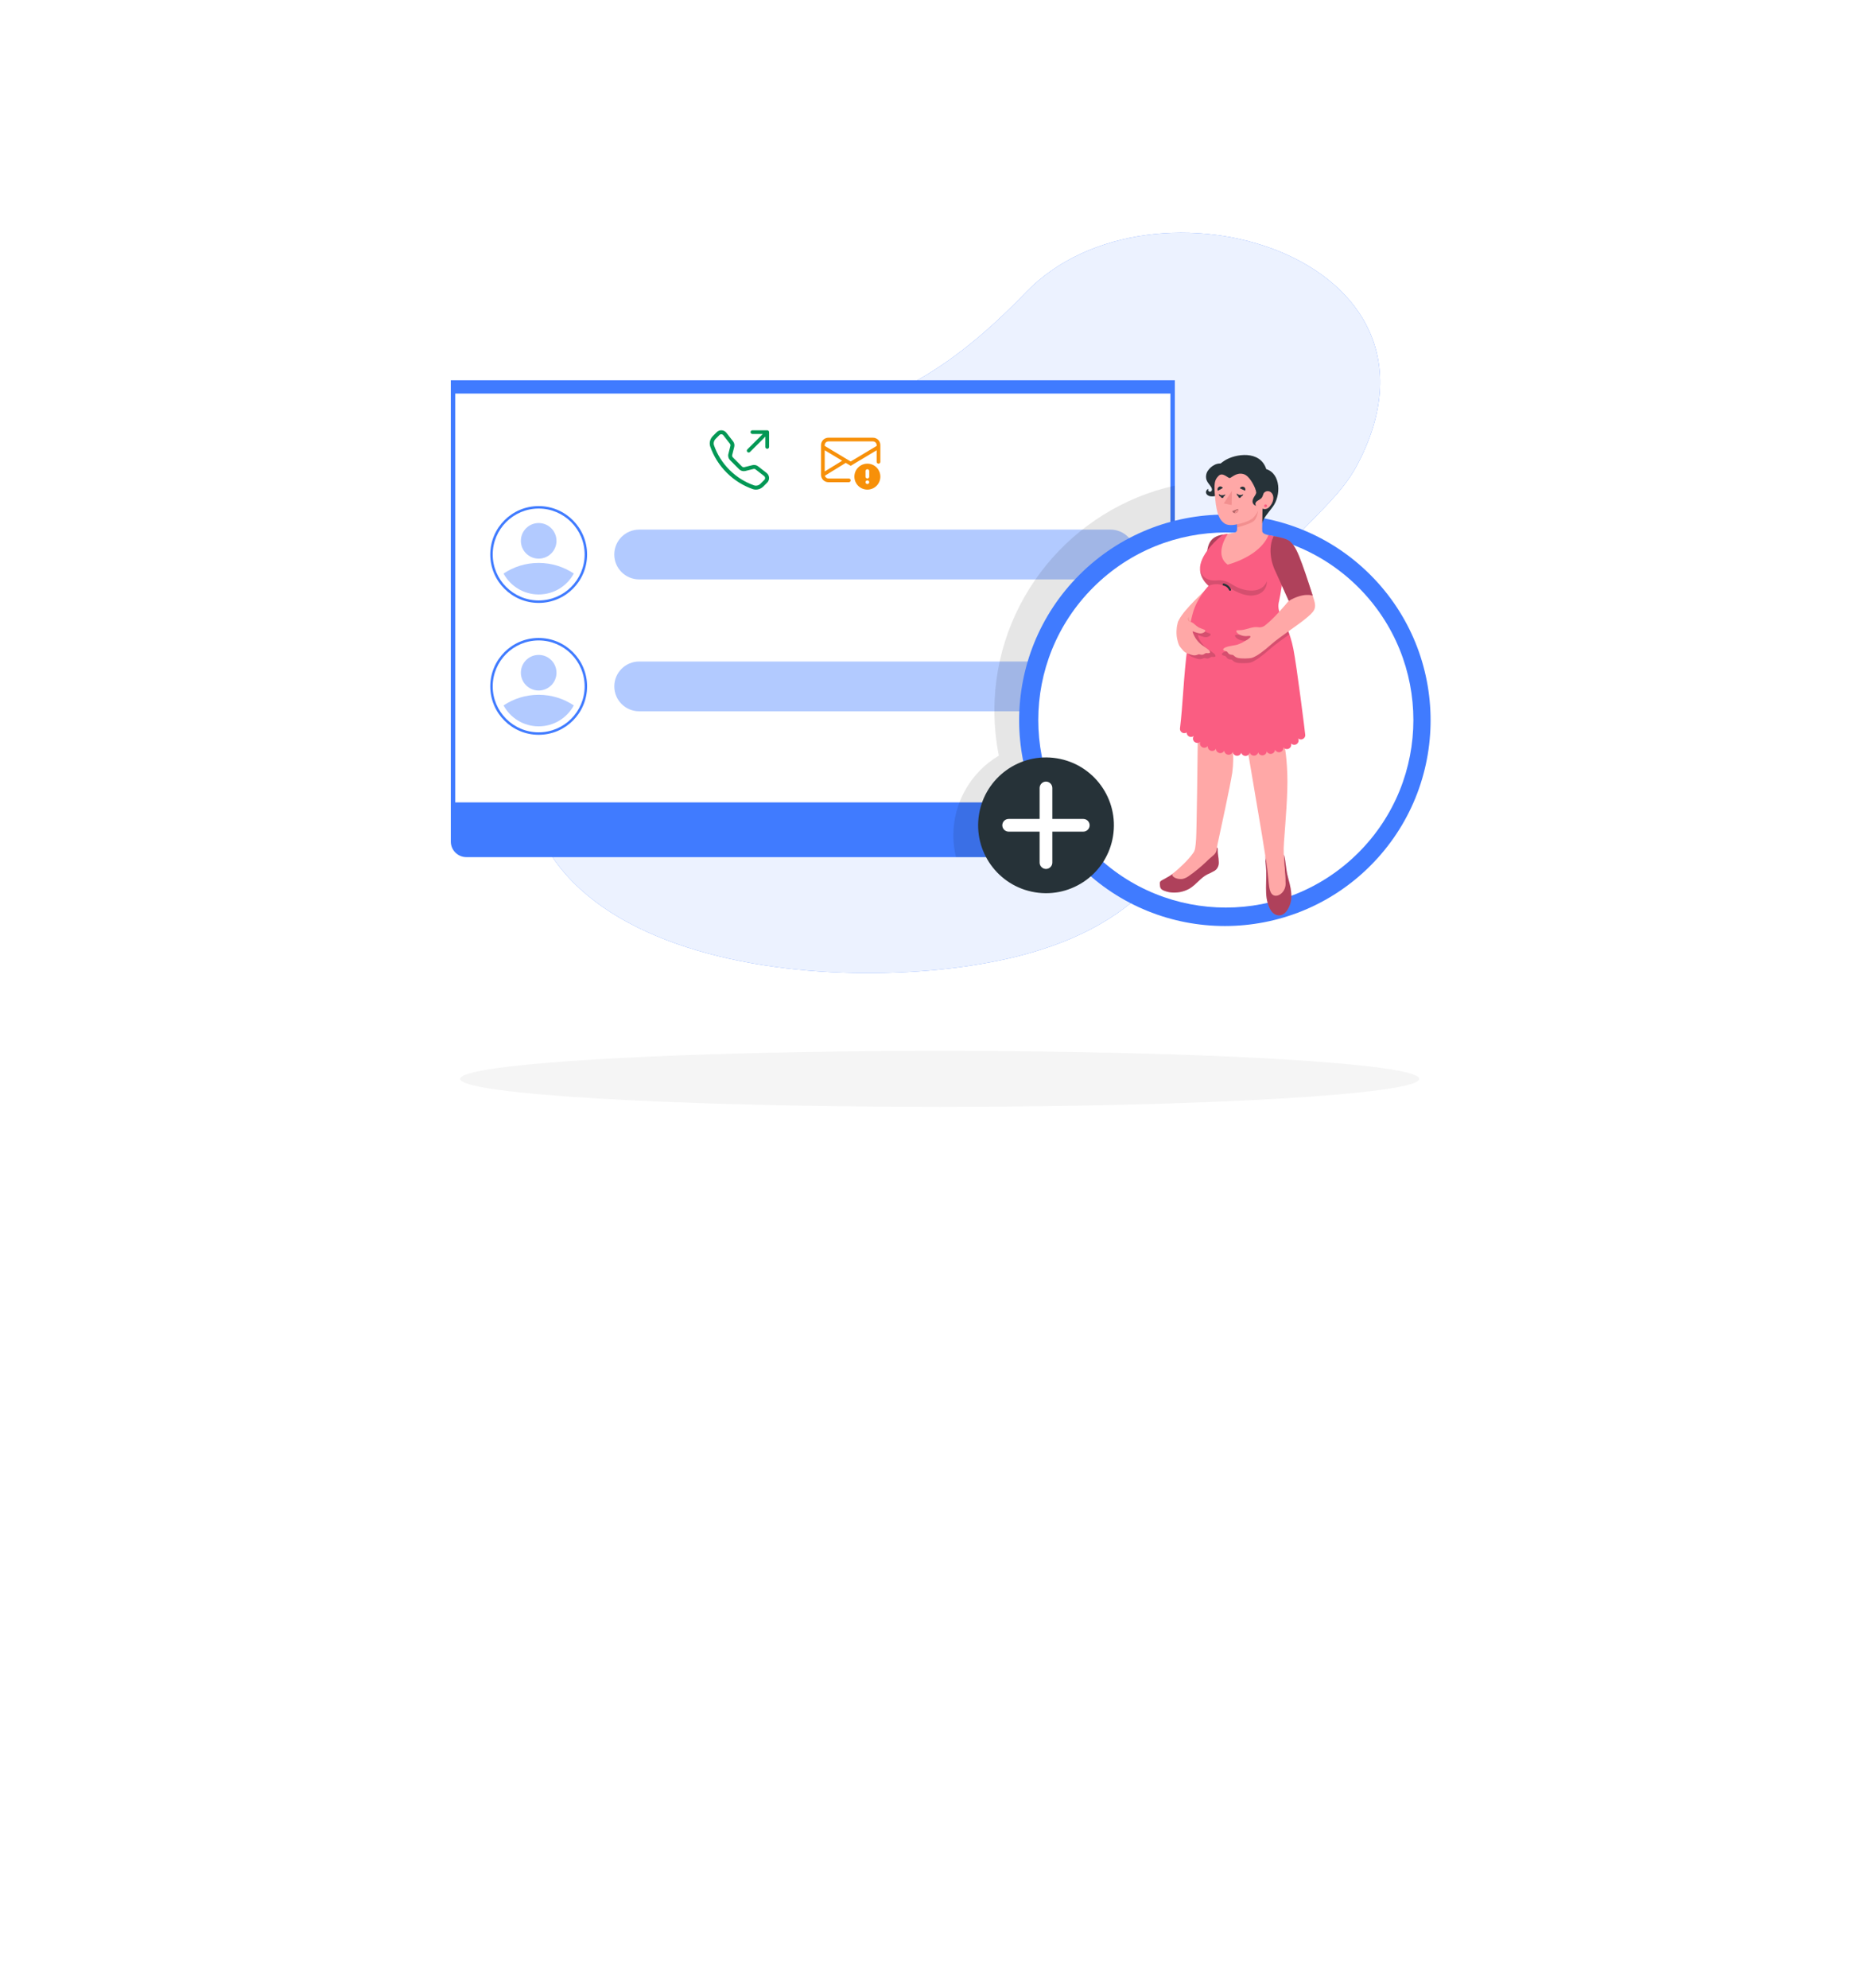 <svg width="757" height="804" viewBox="0 0 757 804" fill="none" xmlns="http://www.w3.org/2000/svg">
<rect width="757" height="804" fill="white"/>
<g clip-path="url(#clip0_451_2171)">
<path d="M414.96 118.11C376.93 157.45 357.04 160.3 308.86 182.06C269.47 199.85 230.46 234.44 217.16 277.54C182.11 391.07 337.91 405.27 411.48 386.73C463.27 373.68 484 343.63 497.11 293.77C502.21 274.38 503.7 253.41 512.1 234.95C521.13 215.13 539.61 205.47 548.81 188.07C593.41 103.7 465.66 65.66 414.96 118.1V118.11Z" fill="#407BFF"/>
<path opacity="0.9" d="M414.96 118.11C376.93 157.45 357.04 160.3 308.86 182.06C269.47 199.85 230.46 234.44 217.16 277.54C182.11 391.07 337.91 405.27 411.48 386.73C463.27 373.68 484 343.63 497.11 293.77C502.21 274.38 503.7 253.41 512.1 234.95C521.13 215.13 539.61 205.47 548.81 188.07C593.41 103.7 465.66 65.66 414.96 118.1V118.11Z" fill="white"/>
<path d="M380 447.61C487.083 447.61 573.89 442.542 573.89 436.29C573.89 430.038 487.083 424.97 380 424.97C272.918 424.97 186.11 430.038 186.11 436.29C186.11 442.542 272.918 447.61 380 447.61Z" fill="#F5F5F5"/>
<path d="M468.8 346.62H188.58C185.13 346.62 182.3 343.79 182.3 340.34V153.78H475.08V340.34C475.08 343.79 472.25 346.62 468.8 346.62Z" fill="#407BFF"/>
<path d="M473.3 159.15H184.08V324.48H473.3V159.15Z" fill="white"/>
<path d="M217.83 205.66C228.07 205.66 236.41 213.99 236.41 224.24C236.41 234.49 228.08 242.82 217.83 242.82C207.58 242.82 199.25 234.49 199.25 224.24C199.25 213.99 207.58 205.66 217.83 205.66ZM217.83 204.66C207.02 204.66 198.25 213.43 198.25 224.24C198.25 235.05 207.02 243.82 217.83 243.82C228.64 243.82 237.41 235.05 237.41 224.24C237.41 213.43 228.64 204.66 217.83 204.66Z" fill="#407BFF"/>
<path opacity="0.4" d="M232.04 231.94C229.31 236.98 223.98 240.4 217.83 240.4C211.68 240.4 206.35 236.97 203.62 231.94C207.69 229.22 212.57 227.64 217.83 227.64C223.09 227.64 227.97 229.23 232.04 231.94Z" fill="#407BFF"/>
<path opacity="0.4" d="M217.83 225.91C221.806 225.91 225.03 222.686 225.03 218.71C225.03 214.734 221.806 211.51 217.83 211.51C213.853 211.51 210.63 214.734 210.63 218.71C210.63 222.686 213.853 225.91 217.83 225.91Z" fill="#407BFF"/>
<path opacity="0.4" d="M449.06 234.31H258.47C252.91 234.31 248.4 229.8 248.4 224.24C248.4 218.68 252.91 214.17 258.47 214.17H449.06C454.62 214.17 459.13 218.68 459.13 224.24C459.13 229.8 454.62 234.31 449.06 234.31Z" fill="#407BFF"/>
<path d="M217.83 258.99C228.07 258.99 236.41 267.32 236.41 277.57C236.41 287.82 228.08 296.15 217.83 296.15C207.58 296.15 199.25 287.82 199.25 277.57C199.25 267.32 207.58 258.99 217.83 258.99ZM217.83 257.99C207.02 257.99 198.25 266.76 198.25 277.57C198.25 288.38 207.02 297.15 217.83 297.15C228.64 297.15 237.41 288.38 237.41 277.57C237.41 266.76 228.64 257.99 217.83 257.99Z" fill="#407BFF"/>
<path opacity="0.4" d="M232.04 285.27C229.31 290.31 223.98 293.73 217.83 293.73C211.68 293.73 206.35 290.3 203.62 285.27C207.69 282.55 212.57 280.97 217.83 280.97C223.09 280.97 227.97 282.56 232.04 285.27Z" fill="#407BFF"/>
<path opacity="0.4" d="M217.83 279.24C221.806 279.24 225.03 276.017 225.03 272.04C225.03 268.064 221.806 264.84 217.83 264.84C213.853 264.84 210.63 268.064 210.63 272.04C210.63 276.017 213.853 279.24 217.83 279.24Z" fill="#407BFF"/>
<path opacity="0.4" d="M449.07 267.51H258.47C252.914 267.51 248.41 272.014 248.41 277.57V277.58C248.41 283.136 252.914 287.64 258.47 287.64H449.07C454.626 287.64 459.13 283.136 459.13 277.58V277.57C459.13 272.014 454.626 267.51 449.07 267.51Z" fill="#407BFF"/>
<path opacity="0.1" d="M402.12 287.35C402.12 293.48 402.72 299.58 403.91 305.57C392.75 312.19 385.52 324.38 385.52 337.8C385.52 340.84 385.88 343.79 386.57 346.62H468.8C472.25 346.62 475.08 343.8 475.08 340.34V196.38C433.38 205.64 402.12 242.91 402.12 287.35Z" fill="black"/>
<path d="M554.137 350.111C586.625 317.623 586.625 264.95 554.137 232.462C521.65 199.975 468.977 199.975 436.489 232.462C404.001 264.95 404.001 317.623 436.489 350.111C468.977 382.599 521.65 382.599 554.137 350.111Z" fill="#407BFF"/>
<path d="M549.328 344.8C578.946 315.183 578.946 267.164 549.328 237.546C519.711 207.929 471.692 207.929 442.074 237.546C412.457 267.164 412.457 315.183 442.074 344.8C471.692 374.418 519.711 374.418 549.328 344.8Z" fill="white"/>
<path d="M491.856 351.564C491.677 351.751 491.478 351.918 491.263 352.063C490.24 352.658 489.182 353.192 488.095 353.66C485.453 355.076 483.681 357.704 481.12 359.288C479.178 360.407 476.971 360.982 474.73 360.953C473.479 360.967 472.237 360.752 471.063 360.319C470.645 360.189 470.248 359.998 469.884 359.753C469.527 359.492 469.27 359.116 469.156 358.688C469.094 358.451 469.063 358.206 469.062 357.96C469.062 357.516 468.698 356.612 469.736 356.06L472.223 354.671C472.843 354.325 473.444 353.945 474.022 353.532C475.788 352.184 478.188 350.985 480.088 349.306C481.113 348.396 482.07 347.406 483.007 346.401C483.944 345.397 485.858 345.62 487.051 345.222C487.861 344.989 488.645 344.673 489.39 344.278C490.064 343.867 490.657 343.294 491.364 342.93C491.586 342.8 491.842 342.739 492.099 342.755C492.389 342.816 492.409 343.254 492.416 343.355C492.45 344.09 492.416 344.892 492.551 345.62C492.713 346.607 492.812 347.605 492.847 348.605C492.895 349.14 492.831 349.679 492.661 350.188C492.49 350.697 492.217 351.166 491.856 351.564Z" fill="#FA5D82"/>
<path opacity="0.3" d="M491.856 351.564C491.677 351.751 491.478 351.918 491.263 352.063C490.24 352.658 489.182 353.192 488.095 353.66C485.453 355.076 483.681 357.704 481.12 359.288C479.178 360.407 476.971 360.982 474.73 360.953C473.479 360.967 472.237 360.752 471.063 360.319C470.645 360.189 470.248 359.998 469.884 359.753C469.527 359.492 469.27 359.116 469.156 358.688C469.094 358.451 469.063 358.206 469.062 357.96C469.062 357.516 468.698 356.612 469.736 356.06L472.223 354.671C472.843 354.325 473.444 353.945 474.022 353.532C475.788 352.184 478.188 350.985 480.088 349.306C481.113 348.396 482.07 347.406 483.007 346.401C483.944 345.397 485.858 345.62 487.051 345.222C487.861 344.989 488.645 344.673 489.39 344.278C490.064 343.867 490.657 343.294 491.364 342.93C491.586 342.8 491.842 342.739 492.099 342.755C492.389 342.816 492.409 343.254 492.416 343.355C492.45 344.09 492.416 344.892 492.551 345.62C492.713 346.607 492.812 347.605 492.847 348.605C492.895 349.14 492.831 349.679 492.661 350.188C492.49 350.697 492.217 351.166 491.856 351.564Z" fill="black"/>
<path d="M518.675 358.507C519.558 357.833 519.693 356.289 519.686 355.285C519.689 353.794 519.583 352.305 519.369 350.83C519.14 349.313 519.14 345.829 519.133 345.62C519.484 345.997 519.726 347.999 520.171 351.376C520.636 354.874 521.405 356.289 521.903 359.288C522.449 362.551 522.254 364.64 521.229 366.851C518.924 371.764 514.907 370.706 513.344 367.134C512.205 364.539 511.935 362.2 511.962 358.918C511.996 354.874 512.151 352.993 511.928 350.425C511.732 348.983 511.653 347.527 511.692 346.071L511.908 347.365C511.908 347.365 512.825 350.567 513.067 351.928C513.31 353.29 513.445 354.537 513.593 355.851C513.721 356.977 513.95 357.826 515.002 358.426C515.619 358.774 516.315 358.962 517.024 358.972C517.61 358.998 518.189 358.835 518.675 358.507Z" fill="#FA5D82"/>
<path opacity="0.3" d="M518.675 358.507C519.558 357.833 519.693 356.289 519.686 355.285C519.689 353.794 519.583 352.305 519.369 350.83C519.14 349.313 519.14 345.829 519.133 345.62C519.484 345.997 519.726 347.999 520.171 351.376C520.636 354.874 521.405 356.289 521.903 359.288C522.449 362.551 522.254 364.64 521.229 366.851C518.924 371.764 514.907 370.706 513.344 367.134C512.205 364.539 511.935 362.2 511.962 358.918C511.996 354.874 512.151 352.993 511.928 350.425C511.732 348.983 511.653 347.527 511.692 346.071L511.908 347.365C511.908 347.365 512.825 350.567 513.067 351.928C513.31 353.29 513.445 354.537 513.593 355.851C513.721 356.977 513.95 357.826 515.002 358.426C515.619 358.774 516.315 358.962 517.024 358.972C517.61 358.998 518.189 358.835 518.675 358.507Z" fill="black"/>
<path d="M519.126 345.518C519.052 343.883 519.082 342.244 519.214 340.612C519.807 332.409 520.838 320.917 520.562 313.079C520.252 303.96 519.214 301.203 519.146 299.444C519.146 299.444 520.751 285.795 519.753 265.899C519.234 255.654 514.907 251.826 514.098 247.283L488.237 244.931C486.956 256.389 484.483 284.845 484.361 298.783C484.307 305.227 483.916 335.604 483.687 339.129C483.458 342.654 483.283 343.847 482.541 344.885C480.614 347.669 477.251 350.823 474.042 353.512C473.786 354.793 476.374 355.783 478.329 355.406C479.156 355.193 479.938 354.83 480.634 354.334C483.146 352.578 485.523 350.636 487.745 348.524C490.407 345.768 491.937 345.66 492.072 342.984C492.072 342.654 492.517 340.571 492.921 338.738C493.454 336.305 497.504 317.709 498.313 312.412C498.778 308.892 498.807 305.329 498.401 301.803L502.135 287.271C502.135 287.271 502.532 291.187 504.035 300.428C505.457 309.19 510.917 340.686 511.523 345.181C513.289 355.258 512.75 358.479 513.815 360.771C515.325 364.04 520.023 361.411 519.881 357.199C519.787 353.687 519.18 346.86 519.126 345.518Z" fill="#FFA8A7"/>
<path d="M502.135 287.271L499.85 270.253C499.85 270.253 491.378 267.894 488.433 264.861C488.433 264.861 489.909 269.471 497.795 271.79L500.457 287.204L498.435 301.675L502.135 287.271Z" fill="#F28F8F"/>
<path d="M494.587 216.151C490.543 216.912 488.609 218.597 488.083 223.511C487.557 228.424 489.04 238.467 489.04 238.467L495.584 238.069L494.587 216.151Z" fill="#FA5D82"/>
<path opacity="0.3" d="M494.587 216.151C490.543 216.912 488.609 218.597 488.083 223.511C487.557 228.424 489.04 238.467 489.04 238.467L495.584 238.069L494.587 216.151Z" fill="black"/>
<path d="M476.166 252.156C476.941 248.375 485.077 240.934 487.395 238.608L494.809 238.042L482.145 252.055L476.166 252.156Z" fill="#FFA8A7"/>
<path d="M488.648 197.69C488.552 197.84 488.513 198.02 488.537 198.197C488.561 198.374 488.646 198.537 488.779 198.656C488.911 198.776 489.082 198.845 489.261 198.85C489.439 198.856 489.614 198.798 489.754 198.687C489.876 198.578 489.969 198.441 490.026 198.287C490.082 198.133 490.1 197.967 490.077 197.805C490.022 197.481 489.898 197.173 489.713 196.901C489.14 195.971 488.311 195.189 487.92 194.165C487.714 193.561 487.646 192.918 487.719 192.284C487.793 191.65 488.006 191.04 488.345 190.498C489.032 189.414 490.004 188.539 491.156 187.971C491.9 187.586 492.731 187.401 493.568 187.432C494.136 186.98 494.728 186.559 495.341 186.171C499.513 183.563 509.549 181.898 512.05 189.703C518.021 191.617 518.035 200.487 514.658 204.976C512.67 207.631 510.749 209.694 510.425 211.662L492.901 199.894C491.949 200.569 490.777 200.861 489.619 200.709C489.131 200.657 488.665 200.476 488.271 200.184C488.077 200.04 487.921 199.851 487.816 199.634C487.71 199.417 487.658 199.178 487.664 198.937C487.705 198.465 488.17 197.744 488.648 197.69Z" fill="#263238"/>
<path d="M514.139 199.267C513.927 199.036 513.665 198.858 513.373 198.746C513.08 198.633 512.766 198.591 512.454 198.621C512.142 198.651 511.842 198.753 511.576 198.919C511.311 199.085 511.087 199.31 510.924 199.577C510.648 199.941 510.553 200.723 510.048 201.181C509.872 201.321 509.655 201.397 509.431 201.397C509.207 201.397 508.99 201.321 508.814 201.181C508.376 200.851 508.43 199.833 507.891 198.384C507.378 196.926 506.681 195.54 505.815 194.259C505.08 193.215 504.117 192.076 502.843 191.712C499.965 190.896 498.017 193.235 497.275 193.309C496.534 193.383 494.404 190.755 492.753 192.446C491.102 194.138 490.812 195.345 491.405 201.694C492.018 208.279 493.333 210.355 495.098 211.628C496.136 212.377 497.889 212.579 500.281 212.019L500.221 215.639C499.548 216.475 499.131 217.489 499.023 218.557C498.914 219.625 499.117 220.702 499.607 221.658C501.719 221.262 503.762 220.563 505.673 219.582C509.926 217.202 510.391 214.19 510.391 214.19L510.54 205.697C510.999 205.878 511.503 205.915 511.984 205.805C512.465 205.694 512.901 205.44 513.236 205.077C514.981 203.284 515.527 200.71 514.139 199.267Z" fill="#FFA8A7"/>
<path d="M512.366 204.491C512.376 204.604 512.353 204.719 512.298 204.819C512.243 204.92 512.16 205.002 512.058 205.055C511.957 205.108 511.842 205.13 511.728 205.118C511.615 205.106 511.507 205.061 511.419 204.988C511.331 204.915 511.266 204.817 511.234 204.708C511.201 204.598 511.201 204.481 511.235 204.372C511.268 204.262 511.334 204.165 511.422 204.093C511.511 204.02 511.619 203.976 511.733 203.965C511.886 203.952 512.039 203.999 512.157 204.098C512.276 204.196 512.351 204.337 512.366 204.491Z" fill="#FA5D82"/>
<path d="M507.642 197.71C507.956 198.259 508.061 198.903 507.939 199.523C507.748 200.004 507.494 200.457 507.184 200.871C506.902 201.279 506.698 201.736 506.584 202.219C506.508 202.466 506.487 202.726 506.52 202.982C506.554 203.238 506.642 203.484 506.779 203.703C506.915 203.922 507.098 204.11 507.313 204.252C507.528 204.395 507.771 204.49 508.026 204.531C507.853 204.405 507.727 204.223 507.671 204.016C507.615 203.809 507.631 203.589 507.716 203.392C507.905 203.003 508.209 202.681 508.586 202.468C509.062 202.22 509.513 201.927 509.934 201.592C510.682 200.918 510.689 199.961 510.931 199.631L507.642 197.71Z" fill="#263238"/>
<path d="M500.113 199.766C500.138 200.053 500.27 200.319 500.482 200.514C500.694 200.709 500.971 200.817 501.259 200.817C501.555 200.876 501.862 200.833 502.13 200.696C502.399 200.559 502.614 200.336 502.741 200.062C502.741 199.752 502.162 200.312 501.319 200.191C500.477 200.069 500.153 199.348 500.113 199.766Z" fill="#263238"/>
<path d="M500.76 200.77C500.758 200.878 500.787 200.985 500.845 201.076C500.903 201.168 500.987 201.24 501.086 201.283C501.185 201.327 501.295 201.34 501.402 201.321C501.508 201.302 501.607 201.252 501.685 201.177C501.763 201.102 501.817 201.005 501.84 200.899C501.863 200.794 501.854 200.683 501.814 200.583C501.774 200.482 501.705 200.396 501.616 200.334C501.527 200.273 501.421 200.239 501.313 200.238C501.17 200.238 501.032 200.293 500.929 200.392C500.826 200.492 500.766 200.627 500.76 200.77Z" fill="#263238"/>
<path d="M492.848 199.988C492.897 200.272 493.05 200.527 493.276 200.705C493.503 200.883 493.787 200.971 494.074 200.952C494.374 200.985 494.677 200.917 494.933 200.758C495.19 200.6 495.386 200.359 495.49 200.076C495.49 199.766 494.93 200.372 494.088 200.318C493.245 200.264 492.854 199.57 492.848 199.988Z" fill="#263238"/>
<path d="M493.71 200.844C493.707 200.949 493.734 201.053 493.789 201.143C493.844 201.233 493.924 201.304 494.019 201.349C494.114 201.394 494.22 201.41 494.324 201.396C494.428 201.382 494.525 201.337 494.604 201.268C494.684 201.199 494.741 201.108 494.769 201.007C494.797 200.905 494.795 200.798 494.763 200.698C494.731 200.598 494.671 200.509 494.589 200.443C494.507 200.377 494.408 200.336 494.304 200.325C494.23 200.318 494.156 200.326 494.085 200.348C494.015 200.371 493.95 200.407 493.894 200.456C493.839 200.505 493.794 200.564 493.762 200.631C493.73 200.698 493.713 200.771 493.71 200.844Z" fill="#263238"/>
<path d="M492.456 198.472L494.478 197.34C494.411 197.203 494.316 197.081 494.2 196.982C494.084 196.883 493.949 196.809 493.803 196.764C493.657 196.719 493.504 196.705 493.352 196.722C493.2 196.738 493.054 196.786 492.921 196.861C492.654 197.02 492.457 197.276 492.37 197.575C492.284 197.874 492.315 198.195 492.456 198.472Z" fill="#263238"/>
<path d="M501.36 197.454L503.477 198.431C503.548 198.297 503.591 198.149 503.603 197.997C503.616 197.845 503.596 197.693 503.547 197.549C503.498 197.405 503.419 197.272 503.317 197.16C503.214 197.047 503.09 196.957 502.951 196.894C502.664 196.768 502.34 196.756 502.045 196.86C501.75 196.964 501.505 197.176 501.36 197.454Z" fill="#263238"/>
<path d="M500.592 205.798L498.273 206.708C498.336 206.871 498.431 207.019 498.554 207.142C498.677 207.266 498.825 207.362 498.987 207.426C499.149 207.489 499.323 207.518 499.497 207.511C499.671 207.503 499.842 207.459 499.998 207.382C500.143 207.319 500.274 207.228 500.383 207.114C500.492 206.999 500.577 206.864 500.632 206.716C500.688 206.568 500.713 206.411 500.706 206.253C500.699 206.095 500.66 205.941 500.592 205.798Z" fill="#B16668"/>
<path d="M499.324 207.47C499.337 207.146 499.471 206.839 499.7 206.61C499.928 206.38 500.234 206.244 500.558 206.229H500.679C500.702 206.464 500.648 206.701 500.527 206.903C500.406 207.106 500.223 207.264 500.005 207.355C499.791 207.449 499.557 207.488 499.324 207.47Z" fill="#F28F8F"/>
<path d="M498.152 198.512L498.051 204.221L494.876 203.587L498.152 198.512Z" fill="#F28F8F"/>
<path d="M500.275 212.012C501.832 211.702 504.542 211.055 506.436 209.7C507.402 208.816 508.183 207.748 508.734 206.56C508.734 206.56 508.41 209.532 506.981 210.732C505.553 211.931 500.241 213.306 500.241 213.306L500.275 212.012Z" fill="#F28F8F"/>
<path d="M489.74 236.802C489.828 240.085 489.377 249.487 489.377 249.487C499.291 256.443 516.768 251.219 516.768 251.219C515.939 248.746 515.197 246.926 515.42 244.634L518.608 231.929C515.6 227.494 514.304 222.117 514.962 216.798C510.877 216.124 510.345 215.618 510.378 214.169L500.235 213.994C500.235 214.587 500.161 215.167 499.042 215.437C497.62 215.774 495.099 216.164 495.099 216.164C493.522 217.459 491.729 219.406 489.363 223.268C486.492 227.959 485.804 233.244 489.74 236.802Z" fill="#FFA8A7"/>
<path d="M482.361 247.903C484.046 241.763 488.723 236.903 488.723 236.903C488.723 236.903 483.688 233.041 485.751 227.124C487.813 221.206 494.587 216.151 494.587 216.151L496.515 215.848C493.94 219.892 492.228 225.284 496.454 228.35C504.232 226.133 510.77 221.826 512.96 216.394L514.982 216.798L518.939 232.873C518.939 232.873 517.725 241.136 517.26 242.983C516.986 243.911 516.898 244.884 517.001 245.847C517.104 246.809 517.396 247.741 517.86 248.591C518.952 250.815 521.594 255.196 523.023 262.482C524.452 269.768 527.835 296.916 527.829 297.287C527.825 297.52 527.776 297.75 527.683 297.963C527.591 298.177 527.458 298.371 527.29 298.533C527.123 298.695 526.926 298.822 526.709 298.908C526.493 298.994 526.262 299.036 526.029 299.033C525.625 299.025 525.237 298.877 524.93 298.615C525.072 298.878 525.144 299.172 525.139 299.471C525.132 299.823 525.019 300.165 524.816 300.453C524.614 300.741 524.329 300.962 524 301.088C523.671 301.214 523.312 301.239 522.969 301.16C522.625 301.081 522.313 300.901 522.073 300.644C522.13 300.82 522.157 301.004 522.154 301.19C522.15 301.422 522.101 301.652 522.008 301.865C521.916 302.078 521.782 302.271 521.615 302.433C521.448 302.594 521.25 302.721 521.034 302.806C520.817 302.891 520.586 302.933 520.354 302.928C520.084 302.925 519.819 302.858 519.579 302.734C519.339 302.61 519.131 302.432 518.972 302.214C518.972 302.275 518.972 302.329 518.972 302.389C518.984 302.796 518.855 303.195 518.607 303.518C518.358 303.841 518.006 304.068 517.609 304.161C517.213 304.253 516.796 304.206 516.431 304.027C516.065 303.848 515.772 303.548 515.602 303.178C515.582 303.572 515.432 303.948 515.174 304.246C514.916 304.545 514.566 304.749 514.18 304.826C513.793 304.904 513.391 304.85 513.039 304.673C512.686 304.497 512.402 304.208 512.232 303.852C512.197 304.259 512.022 304.642 511.736 304.934C511.45 305.227 511.072 305.411 510.665 305.456C510.259 305.5 509.849 305.402 509.507 305.179C509.165 304.955 508.911 304.619 508.788 304.229C508.7 304.61 508.487 304.951 508.184 305.198C507.881 305.445 507.504 305.585 507.113 305.595C506.722 305.605 506.339 305.485 506.024 305.253C505.709 305.022 505.479 304.693 505.371 304.317C505.286 304.703 505.073 305.05 504.767 305.301C504.462 305.552 504.08 305.693 503.685 305.702C503.289 305.71 502.902 305.586 502.586 305.348C502.27 305.11 502.042 304.773 501.94 304.391C501.822 304.783 501.571 305.122 501.231 305.349C500.89 305.575 500.481 305.676 500.074 305.634C499.667 305.592 499.287 305.409 499 305.117C498.714 304.825 498.538 304.442 498.503 304.034C498.368 304.42 498.104 304.747 497.754 304.96C497.405 305.173 496.993 305.258 496.588 305.201C496.183 305.144 495.811 304.948 495.534 304.646C495.258 304.345 495.094 303.957 495.072 303.549C494.898 303.91 494.607 304.202 494.246 304.376C493.885 304.551 493.475 304.598 493.084 304.509C492.693 304.421 492.343 304.202 492.092 303.889C491.841 303.577 491.704 303.188 491.702 302.787C491.509 303.129 491.207 303.397 490.844 303.548C490.481 303.699 490.078 303.725 489.699 303.621C489.32 303.517 488.987 303.29 488.751 302.975C488.516 302.661 488.392 302.277 488.4 301.884C488.396 301.814 488.396 301.744 488.4 301.675C488.143 302.014 487.773 302.25 487.358 302.338C486.942 302.427 486.508 302.362 486.136 302.156C485.764 301.951 485.478 301.618 485.332 301.218C485.186 300.819 485.188 300.38 485.34 299.983C485.011 300.284 484.579 300.446 484.133 300.435C483.809 300.429 483.493 300.335 483.219 300.162C482.945 299.989 482.724 299.744 482.58 299.454C482.436 299.164 482.374 298.84 482.402 298.517C482.43 298.194 482.546 297.885 482.738 297.624C482.476 297.836 482.16 297.969 481.825 298.007C481.49 298.045 481.152 297.987 480.849 297.839C480.547 297.691 480.293 297.459 480.118 297.172C479.942 296.884 479.853 296.552 479.86 296.215C479.575 296.392 479.245 296.483 478.91 296.478C478.672 296.482 478.436 296.437 478.216 296.346C477.996 296.255 477.798 296.119 477.633 295.948C477.467 295.777 477.339 295.573 477.257 295.35C477.174 295.127 477.138 294.889 477.151 294.652C478.344 285.115 478.62 273.306 480.204 261.437C480.905 256.052 480.669 254.043 482.361 247.903Z" fill="#FA5D82"/>
<path opacity="0.15" d="M497.674 238.069C494.803 236.512 492.12 235.494 488.75 236.876C488.75 236.876 485.461 234.355 485.292 230.264C485.596 232.475 487.665 235.077 491.722 234.74C496.38 234.349 497.357 236.141 500.444 237.57C503.531 238.999 510.156 240.307 512.32 235.07C512.259 238.608 509.914 240.421 506.827 240.792C503.74 241.163 500.518 239.646 497.674 238.069Z" fill="black"/>
<path opacity="0.15" d="M494.977 263.681C496.615 262.967 498.482 263.007 500.174 262.441C501.175 262.071 502.135 261.599 503.039 261.032C503.669 260.718 504.255 260.324 504.784 259.86C505.067 259.57 505.391 259.138 504.784 259.037C504.349 259.019 503.914 259.042 503.483 259.105C502.612 259.126 501.747 258.956 500.949 258.606C499.783 258.087 499.318 257.359 499.453 256.921C499.561 256.584 500.383 256.806 501.805 256.618C503.632 256.382 506.098 255.189 508.073 255.472C508.64 255.587 509.227 255.565 509.783 255.407C510.34 255.25 510.851 254.963 511.275 254.569C513.583 252.636 515.729 250.517 517.691 248.233C517.745 248.348 517.786 248.456 517.84 248.577C519.23 251.126 520.422 253.778 521.405 256.51C518.507 258.586 515.339 260.877 513.587 262.428C510.54 265.124 507.898 267.146 505.856 267.88C505.431 268.006 504.991 268.078 504.548 268.096C503.679 268.177 502.805 268.197 501.933 268.157C500.787 268.157 499.554 268.035 498.691 267.28C498.49 267.055 498.247 266.87 497.977 266.734C497.756 266.679 497.53 266.652 497.303 266.654C496.83 266.595 496.399 266.353 496.103 265.98C495.997 265.803 495.873 265.638 495.732 265.488C495.321 265.103 494.614 265.184 494.216 264.814C494.15 264.752 494.106 264.672 494.088 264.584C494.083 264.491 494.109 264.399 494.162 264.322C494.364 264.031 494.648 263.808 494.977 263.681ZM480.931 261.706C481.471 257.629 480.77 255.121 481.444 251.448C481.941 251.89 482.478 252.285 483.048 252.628C483.533 252.958 484.153 253.16 484.625 253.504C485.867 254.754 487.411 255.662 489.107 256.139C489.265 256.177 489.403 256.27 489.498 256.402C489.633 256.645 489.451 256.941 489.248 257.116C488.93 257.356 488.563 257.525 488.174 257.611C487.784 257.697 487.381 257.698 486.991 257.615C486.213 257.442 485.453 257.199 484.719 256.887C484.632 256.854 484.517 256.827 484.45 256.887C484.426 256.926 484.414 256.97 484.414 257.015C484.414 257.06 484.426 257.105 484.45 257.143C485.043 259.32 486.647 261.127 488.399 262.488C489.286 263.042 490.141 263.645 490.96 264.295C491.225 264.516 491.418 264.812 491.513 265.144C491.543 265.233 491.543 265.331 491.513 265.42C491.468 265.495 491.399 265.552 491.318 265.582C490.799 265.818 490.172 265.494 489.653 265.71C489.466 265.801 489.29 265.911 489.127 266.04C488.928 266.163 488.706 266.246 488.475 266.283C488.243 266.32 488.007 266.311 487.779 266.256C487.561 266.182 487.335 266.133 487.105 266.108C486.794 266.138 486.491 266.229 486.215 266.377C485.056 266.815 483.991 266.377 482.906 265.966L482.798 265.926C482.273 265.771 481.772 265.544 481.309 265.252C481.033 265.045 480.784 264.805 480.567 264.537C480.702 263.567 480.823 262.63 480.952 261.693L480.931 261.706Z" fill="black"/>
<path d="M489.302 263.621C489.33 263.708 489.33 263.803 489.302 263.89C489.257 263.969 489.185 264.028 489.1 264.059C488.588 264.288 487.961 263.964 487.435 264.18C487.251 264.271 487.077 264.382 486.916 264.51C486.718 264.635 486.496 264.719 486.265 264.757C486.033 264.795 485.797 264.787 485.568 264.733C485.35 264.656 485.124 264.604 484.894 264.578C484.593 264.613 484.301 264.702 484.032 264.841C482.872 265.279 481.808 264.841 480.729 264.43C480.689 264.423 480.65 264.41 480.615 264.389C480.088 264.237 479.586 264.01 479.125 263.715C478.751 263.427 478.417 263.089 478.134 262.711C477.671 262.22 477.252 261.69 476.881 261.127C476.583 260.503 476.357 259.847 476.207 259.172C475.849 257.856 475.699 256.491 475.762 255.128C475.836 253.571 476.072 250.956 477.649 250.12C478.208 249.817 479.213 249.339 479.745 249.891C480.082 250.336 480.467 250.742 480.891 251.105C481.383 251.442 481.996 251.644 482.475 251.981C483.221 252.646 484.021 253.248 484.867 253.78C485.545 254.098 486.241 254.377 486.95 254.616C487.108 254.654 487.247 254.747 487.341 254.879C487.476 255.122 487.301 255.418 487.092 255.593C486.774 255.835 486.408 256.005 486.018 256.092C485.628 256.18 485.224 256.182 484.834 256.099C484.059 255.923 483.301 255.679 482.569 255.371C482.475 255.337 482.36 255.31 482.3 255.371C482.276 255.408 482.264 255.452 482.264 255.496C482.264 255.54 482.276 255.583 482.3 255.62C482.995 257.783 484.368 259.664 486.215 260.985C487.097 261.544 487.95 262.146 488.77 262.792C489.025 263.01 489.21 263.298 489.302 263.621Z" fill="#FFA8A7"/>
<path d="M481.463 251.435C481.29 251.344 481.131 251.228 480.992 251.091C480.872 250.96 480.784 250.803 480.735 250.633C480.646 250.257 480.634 249.867 480.702 249.487C480.569 249.659 480.478 249.859 480.436 250.072C480.394 250.284 480.402 250.504 480.459 250.713C480.52 250.93 480.652 251.119 480.835 251.25C481.017 251.381 481.239 251.446 481.463 251.435Z" fill="#F28F8F"/>
<path d="M521.149 242.976C520.124 244.183 515.413 249.905 511.807 252.709C511.383 253.102 510.872 253.39 510.316 253.548C509.759 253.706 509.173 253.73 508.606 253.619C506.631 253.335 504.164 254.528 502.338 254.764C500.915 254.946 500.093 254.724 499.985 255.061C499.85 255.499 500.316 256.227 501.482 256.746C502.279 257.099 503.144 257.269 504.016 257.245C504.446 257.182 504.882 257.159 505.317 257.177C505.937 257.278 505.613 257.716 505.317 258C504.789 258.466 504.202 258.861 503.571 259.172C502.667 259.741 501.707 260.216 500.706 260.588C499.015 261.147 497.148 261.113 495.51 261.828C495.182 261.941 494.897 262.153 494.694 262.434C494.64 262.511 494.614 262.604 494.62 262.697C494.638 262.783 494.683 262.861 494.748 262.92C495.146 263.317 495.854 263.236 496.265 263.594C496.404 263.746 496.528 263.91 496.635 264.086C496.781 264.272 496.962 264.427 497.168 264.543C497.374 264.659 497.601 264.732 497.835 264.76C498.062 264.765 498.288 264.792 498.509 264.841C498.778 264.978 499.02 265.163 499.224 265.387C500.086 266.141 501.32 266.236 502.466 266.269C503.338 266.303 504.211 266.283 505.081 266.209C505.524 266.186 505.963 266.111 506.388 265.986C508.41 265.265 511.073 263.257 514.119 260.54C517.166 257.824 524.633 252.897 527.269 250.741C531.555 247.29 532.519 246.299 531.313 242.369C530.504 239.748 526.635 228.64 524.573 223.996C521.681 217.378 518.669 217.897 514.955 216.818C514.004 218.523 513.607 225.398 515.352 229.665C518.251 236.391 521.149 242.976 521.149 242.976Z" fill="#FFA8A7"/>
<path d="M514.968 216.798C516.599 217.074 520.421 217.755 521.749 219.015C523.838 220.99 524.903 223.639 526.575 228.148C528.246 232.657 530.834 240.893 530.834 240.893C530.834 240.893 527.464 239.35 521.149 242.976L515.615 230.736C515.615 230.736 511.962 223.652 514.968 216.798Z" fill="#FA5D82"/>
<path opacity="0.3" d="M514.968 216.798C516.599 217.074 520.421 217.755 521.749 219.015C523.838 220.99 524.903 223.639 526.575 228.148C528.246 232.657 530.834 240.893 530.834 240.893C530.834 240.893 527.464 239.35 521.149 242.976L515.615 230.736C515.615 230.736 511.962 223.652 514.968 216.798Z" fill="black"/>
<path d="M450.084 338.15C452.513 323.186 442.351 309.086 427.387 306.657C412.422 304.228 398.322 314.389 395.893 329.354C393.464 344.318 403.626 358.418 418.59 360.847C433.555 363.276 447.655 353.115 450.084 338.15Z" fill="#263238"/>
<path d="M438.06 331.17H425.54V318.65C425.54 317.24 424.38 316.08 422.97 316.08C421.56 316.08 420.4 317.24 420.4 318.65V331.17H407.88C406.47 331.17 405.31 332.33 405.31 333.74C405.31 335.15 406.47 336.31 407.88 336.31H420.4V348.83C420.4 350.24 421.56 351.4 422.97 351.4C424.38 351.4 425.54 350.24 425.54 348.83V336.31H438.06C439.47 336.31 440.63 335.15 440.63 333.74C440.63 332.33 439.47 331.17 438.06 331.17Z" fill="white"/>
<path d="M494.77 236.81C494.85 236.82 496.31 237.05 497.04 238.67C497.11 238.82 497.26 238.92 497.42 238.91C497.48 238.91 497.53 238.9 497.58 238.87C497.79 238.77 497.88 238.53 497.78 238.32C496.84 236.26 494.94 236 494.86 235.99C494.64 235.96 494.43 236.12 494.4 236.35C494.37 236.58 494.53 236.78 494.76 236.81H494.77Z" fill="#263238"/>
</g>
<path d="M292.481 175.993C292.105 175.51 291.391 175.465 290.959 175.898L289.408 177.449C288.682 178.174 288.416 179.201 288.733 180.103C290.005 183.722 292.088 187.12 294.984 190.016C297.88 192.912 301.278 194.995 304.897 196.267C305.799 196.584 306.826 196.318 307.551 195.592L309.102 194.041C309.535 193.609 309.49 192.895 309.007 192.519L305.548 189.829C305.301 189.637 304.98 189.569 304.677 189.645L301.393 190.466C300.501 190.689 299.558 190.427 298.908 189.777L295.223 186.092C294.573 185.442 294.311 184.499 294.534 183.607L295.355 180.323C295.431 180.02 295.363 179.699 295.171 179.452L292.481 175.993ZM289.827 174.767C290.94 173.653 292.777 173.768 293.744 175.01L296.434 178.47C296.928 179.105 297.103 179.931 296.907 180.711L296.087 183.995C296 184.342 296.101 184.708 296.354 184.961L300.039 188.646C300.292 188.899 300.658 189 301.005 188.913L304.289 188.093C305.069 187.897 305.895 188.072 306.53 188.566L309.99 191.256C311.232 192.223 311.347 194.06 310.233 195.173L308.682 196.724C307.573 197.833 305.913 198.321 304.367 197.777C300.526 196.427 296.922 194.216 293.853 191.147C290.784 188.078 288.573 184.474 287.223 180.633C286.679 179.087 287.167 177.427 288.276 176.317L289.827 174.767Z" fill="#039855"/>
<path d="M303.5 174.75C303.5 174.336 303.836 174 304.25 174H310.25C310.664 174 311 174.336 311 174.75V180.75C311 181.164 310.664 181.5 310.25 181.5C309.836 181.5 309.5 181.164 309.5 180.75V176.561L303.28 182.78C302.987 183.073 302.513 183.073 302.22 182.78C301.927 182.487 301.927 182.013 302.22 181.72L308.439 175.5H304.25C303.836 175.5 303.5 175.164 303.5 174.75Z" fill="#039855"/>
<path d="M335 177C333.343 177 332 178.343 332 180V192L332 192.015C332.008 193.665 333.348 195 335 195H343.25C343.664 195 344 194.664 344 194.25C344 193.836 343.664 193.5 343.25 193.5H335C334.306 193.5 333.722 193.028 333.551 192.388L342.011 187.181L344 188.375L354.5 182.075V186.75C354.5 187.164 354.836 187.5 355.25 187.5C355.664 187.5 356 187.164 356 186.75V180C356 178.343 354.657 177 353 177H335ZM340.562 186.312L333.5 190.658V182.075L340.562 186.312ZM333.5 180.325V180C333.5 179.172 334.172 178.5 335 178.5H353C353.828 178.5 354.5 179.172 354.5 180V180.325L344 186.625L333.5 180.325Z" fill="#F79009"/>
<path d="M350.75 198C353.649 198 356 195.649 356 192.75C356 189.851 353.649 187.5 350.75 187.5C347.851 187.5 345.5 189.851 345.5 192.75C345.5 195.649 347.851 198 350.75 198ZM351.5 190.5V192.75C351.5 193.164 351.164 193.5 350.75 193.5C350.336 193.5 350 193.164 350 192.75V190.5C350 190.086 350.336 189.75 350.75 189.75C351.164 189.75 351.5 190.086 351.5 190.5ZM351.5 195C351.5 195.414 351.164 195.75 350.75 195.75C350.336 195.75 350 195.414 350 195C350 194.586 350.336 194.25 350.75 194.25C351.164 194.25 351.5 194.586 351.5 195Z" fill="#F79009"/>
<defs>
<clipPath id="clip0_451_2171">
<rect width="500" height="372.61" fill="white" transform="translate(130 75)"/>
</clipPath>
</defs>
</svg>
